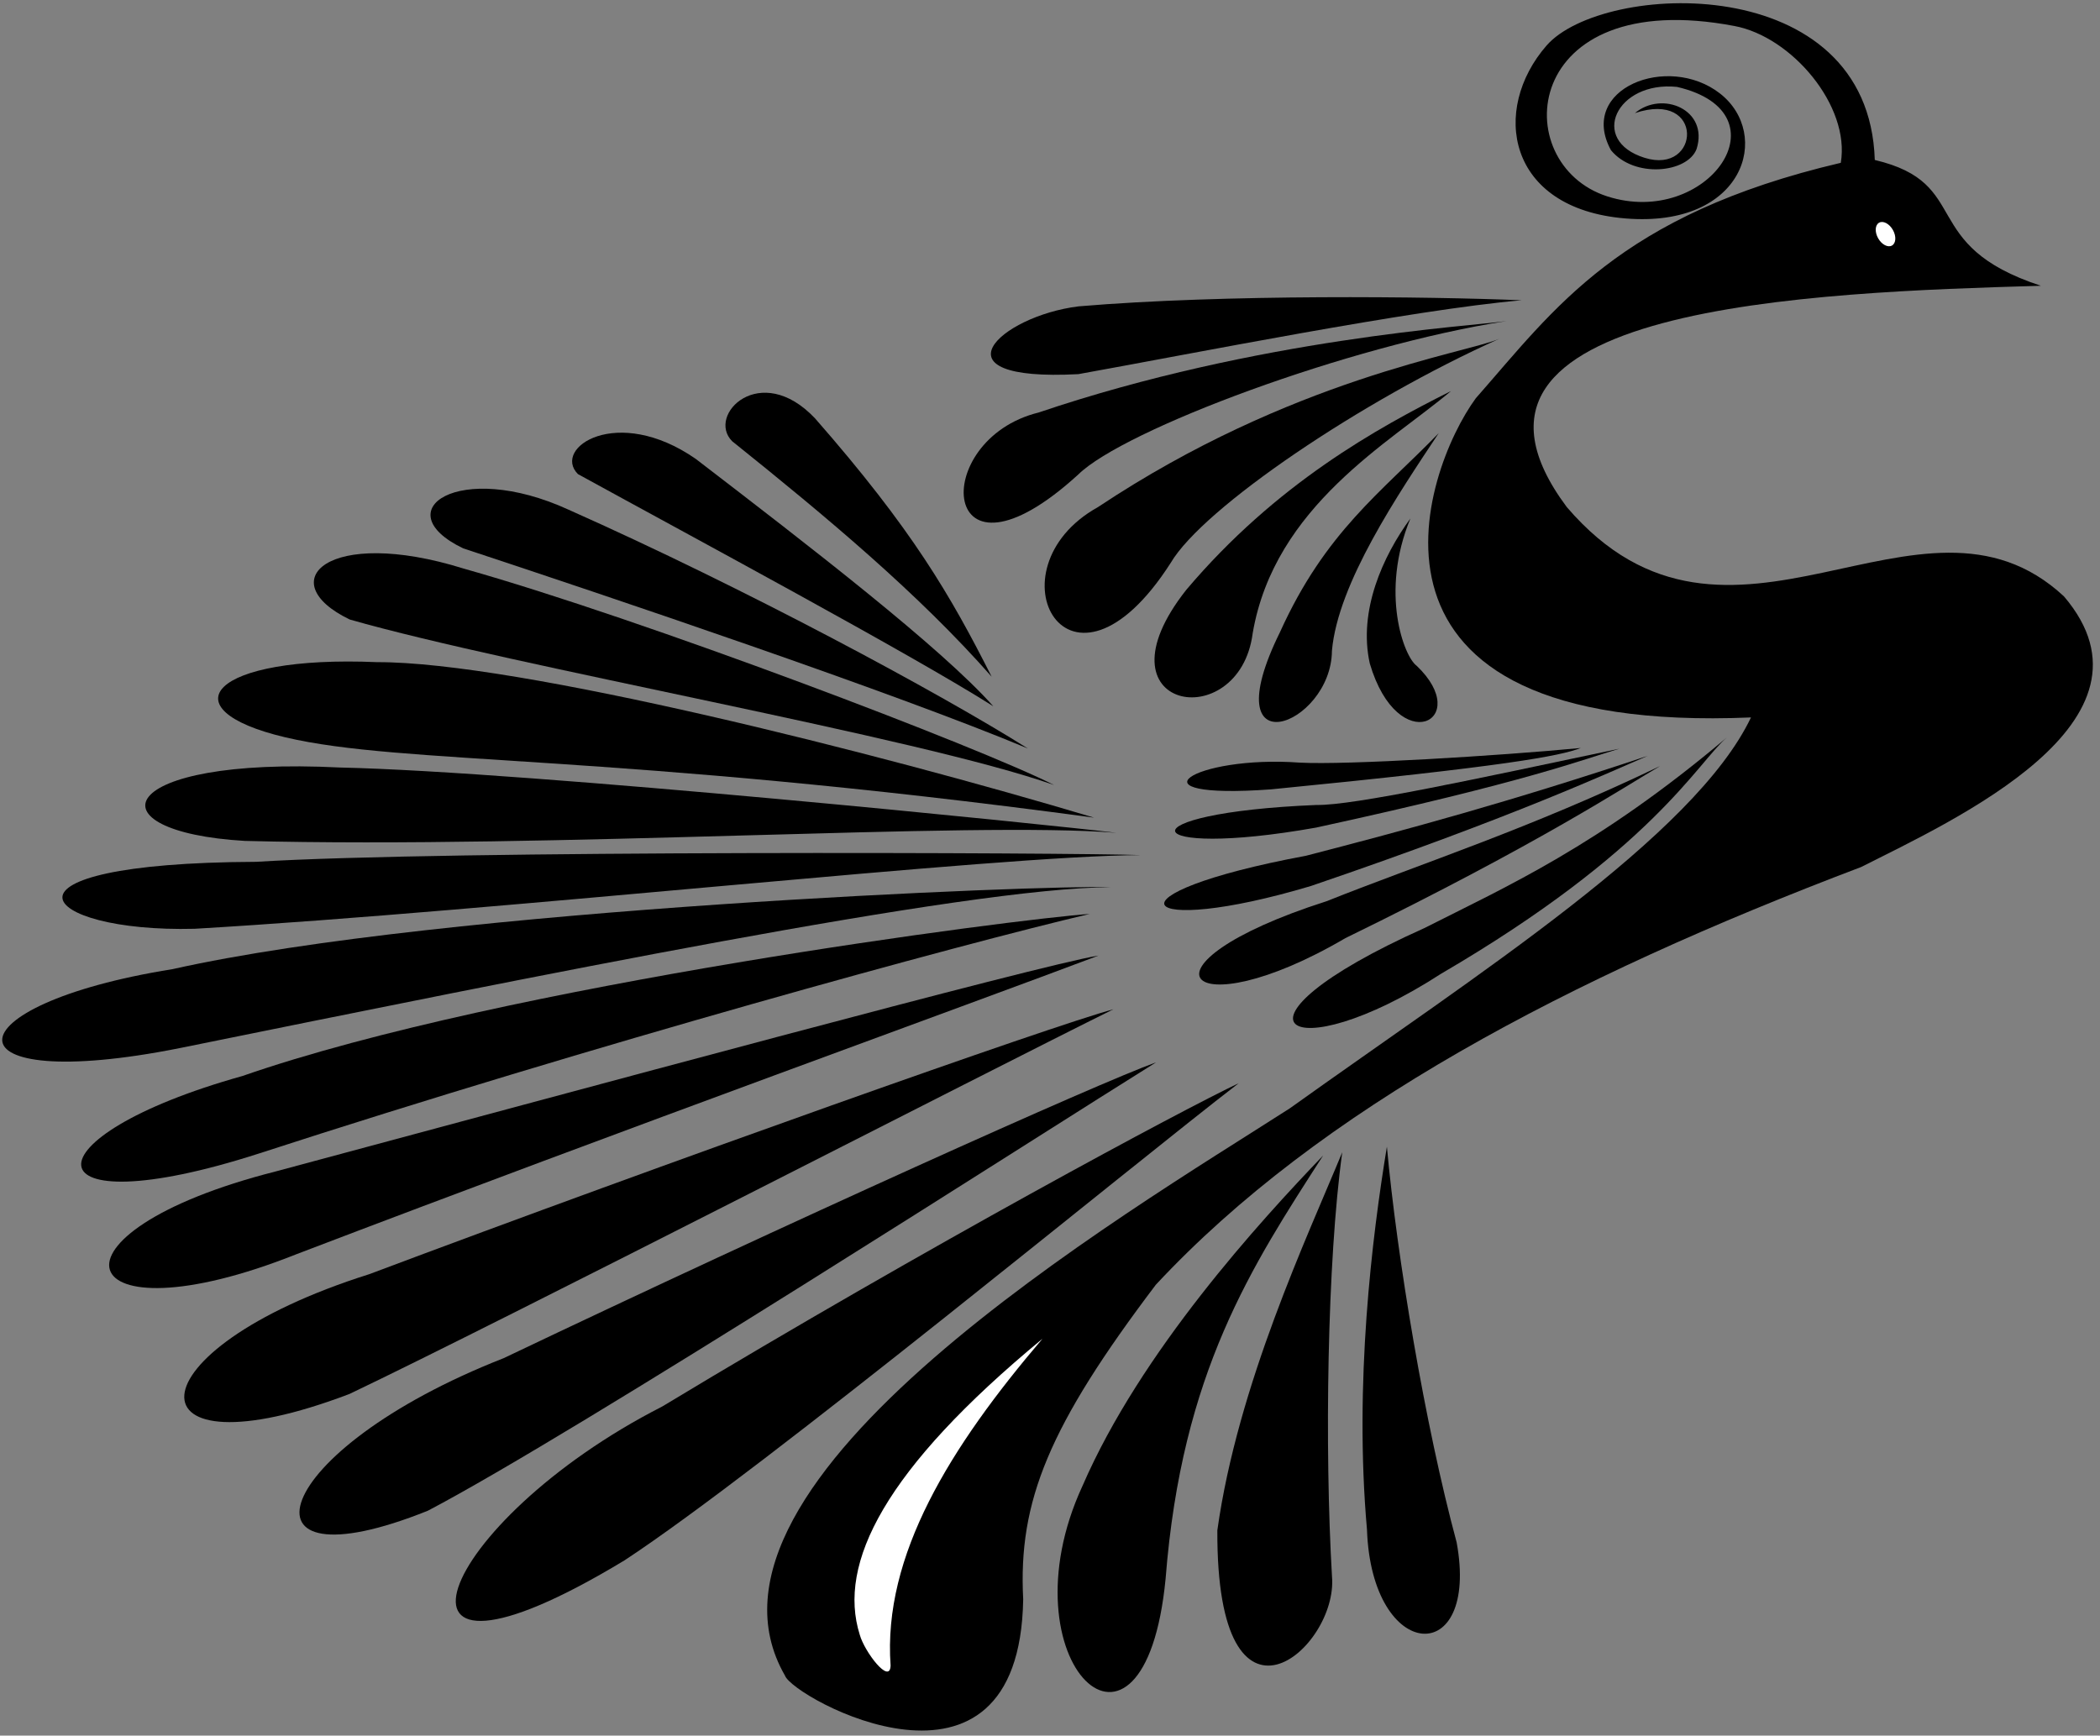 <?xml version="1.0" encoding="UTF-8"?>
<svg width="248px" height="205px" viewBox="0 0 248 205" version="1.1" xmlns="http://www.w3.org/2000/svg" xmlns:xlink="http://www.w3.org/1999/xlink">
    <rect x="0" y="0" width="248" height="205" fill="#808080" stroke="none"/>
    <!-- Generator: Sketch 60.1 (88133) - https://sketch.com -->
    <title>Group</title>
    <desc>Created with Sketch.</desc>
    <g id="Page-1" stroke="none" stroke-width="1" fill="none" fill-rule="evenodd">
        <g id="Group" transform="translate(0.261, 0.38)" fill-rule="nonzero">
            <path d="M221.142,18.514 C220.439,-4.021 188.977,-2.555 182.385,4.994 C175.793,12.544 177.645,24.274 191.703,25.422 C205.76,26.569 209.007,15.451 202.858,10.66 C196.709,5.868 186.028,10.09 189.982,17.355 C192.723,20.711 199.028,20.063 200.101,17.211 C201.555,12.571 196.037,10.283 192.815,12.978 L192.815,12.978 C201.083,10.205 200.574,20.325 193.958,18.259 C187.342,16.193 190.633,9.154 197.782,9.883 C210.984,12.948 201.382,26.621 189.542,22.812 C177.702,19.003 179.275,-2.115 204.565,2.69 C211.338,3.956 218.256,12.125 217.129,18.851 C190.926,25 183.347,36.064 174.019,46.666 C167.774,55.191 156.68,86.466 206.522,84.36 C199.835,98.378 174.235,114.655 152.076,130.52 C132.589,143.038 79.145,174.464 92.44,197.531 C93.337,200.137 120.135,214.969 120.574,188.517 C119.962,176.908 123.649,168.002 136.234,151.37 C155.608,130.573 184.92,115.15 219.542,102.023 C230.444,96.506 256.097,84.865 243.487,70.065 C226.508,54.264 203.972,81.936 184.762,59.504 C167.006,35.67 213.977,34.16 240.756,33.373 C226.091,28.559 232.83,21.283 221.142,18.514 L221.142,18.514 Z" id="path4608-3" fill="#000000"></path>
            <path d="M116.846,79.546 C108.22,69.746 97.369,60.688 86.202,51.734 C83.134,48.643 89.528,42.203 95.987,49.03 C107.448,62.111 111.981,69.919 116.846,79.546 Z" id="path4639-2" fill="#000000"></path>
            <path d="M117.046,83.043 C107.261,76.848 81.474,63.025 67.989,55.617 C64.921,52.526 72.603,47.373 81.895,53.815 C95.416,64.191 110.893,76.12 117.046,83.043 Z" id="path4639-3-2" fill="#000000"></path>
            <path d="M121.127,88.029 C105.245,81.387 71.626,70.067 54.432,64.385 C45.168,59.935 53.909,53.864 66.908,59.832 C87.701,69.085 110.735,81.485 121.127,88.029 Z" id="path4639-3-6-8" fill="#000000"></path>
            <path d="M124.218,92.341 C108.245,86.701 60.427,78.348 41.044,72.794 C31.779,68.344 38.335,61.726 54.521,66.785 C75.822,72.798 115.594,87.952 124.218,92.341 Z" id="path4639-3-6-7-9" fill="#000000"></path>
            <path d="M128.938,96.194 C71.602,88.461 47.426,90.011 33.409,86.702 C19.391,83.394 24.609,76.986 44.284,77.83 C60.75,77.777 103.274,88.504 128.938,96.194 Z" id="path4639-3-6-7-5-7" fill="#000000"></path>
            <path d="M131.576,97.986 C114.692,96.606 65.166,99.886 28.655,98.943 C10.159,97.86 13.169,88.935 39.897,90.275 C62.203,90.759 124.076,97.06 131.576,97.986 L131.576,97.986 Z" id="path4639-3-6-7-3-3" fill="#000000"></path>
            <path d="M134.473,100.619 C117.533,100.663 59.187,107.192 22.726,109.322 C4.205,109.797 -2.816,101.552 29.981,101.414 C52.249,100.021 126.922,100.327 134.473,100.619 L134.473,100.619 Z" id="path4639-3-6-7-3-5-61" fill="#000000"></path>
            <path d="M130.921,104.41 C113.981,104.454 61.944,115.103 20.977,123.413 C-7.201,129.039 -6.497,118.347 20.12,114.089 C52.173,106.902 123.37,104.118 130.921,104.41 L130.921,104.41 Z" id="path4639-3-6-7-3-5-6-29" fill="#000000"></path>
            <path d="M128.424,107.569 C113.056,111.181 70.037,122.954 30.283,135.877 C2.929,144.675 2.41,133.973 28.369,126.711 C59.395,115.919 119.978,108.139 128.424,107.569 L128.424,107.569 Z" id="path4639-3-6-7-3-5-6-2-3" fill="#000000"></path>
            <path d="M129.468,112.487 C114.578,118.122 73.686,132.891 34.754,147.757 C8.058,158.387 3.469,145.298 32.353,137.969 C68.256,128.322 122.43,113.627 129.468,112.487 Z" id="path4639-3-6-7-3-5-6-2-9-19" fill="#000000"></path>
            <path d="M131.227,118.832 C116.952,125.881 58.626,155.87 41.016,164.264 C14.574,174.337 14.662,159.179 43.345,150.119 C78.145,137.041 124.333,120.648 131.227,118.832 L131.227,118.832 Z" id="path4639-3-6-7-3-5-6-2-9-1-4" fill="#000000"></path>
            <path d="M136.268,125.097 C122.757,133.505 67.611,168.974 50.262,178.06 C26.707,187.52 31.296,170.993 59.23,160.034 C92.787,144.035 129.554,127.494 136.268,125.097 L136.268,125.097 Z" id="path4639-3-6-7-3-5-6-2-9-1-2-78" fill="#000000"></path>
            <path d="M146.029,127.56 C133.407,137.251 89.854,173.186 73.479,183.927 C41.95,202.989 51.207,179.396 77.934,165.754 C109.763,146.545 139.583,130.604 146.029,127.56 L146.029,127.56 Z" id="path4639-3-6-7-3-5-6-2-9-1-2-7-4" fill="#000000"></path>
            <path d="M155.995,136.1 C147.614,149.131 139.305,161.646 137.392,186.079 C134.89,211.926 117.922,195.991 127.585,175.107 C134.477,159.224 148.531,143.887 155.995,136.1 Z" id="path4639-0-5" fill="#000000"></path>
            <path d="M158.252,135.72 C156.471,148.654 156.157,170.708 157.041,185.831 C157.79,194.354 143.377,206.844 143.501,180.372 C145.914,163.15 154.144,145.694 158.252,135.72 Z" id="path4639-0-9-0" fill="#000000"></path>
            <path d="M163.525,135.064 C164.706,148.067 168.029,167.975 171.761,181.793 C174.508,196.751 161.721,196.083 161.173,180.295 C159.64,162.972 161.772,145.708 163.525,135.064 Z" id="path4639-0-9-3-3" fill="#000000"></path>
            <path d="M179.444,35.085 C166.436,36.214 140.407,41.421 127.091,43.811 C109.455,44.748 117.785,36.953 127.113,35.805 C144.442,34.341 168.483,34.64 179.444,35.085 L179.444,35.085 Z" id="path4639-6-6" fill="#000000"></path>
            <path d="M177.661,37.54 C159.03,40.422 132.441,50.377 127.072,55.67 C110.621,70.691 109.312,51.567 122.394,48.344 C148.418,39.539 173.337,38.175 177.661,37.54 L177.661,37.54 Z" id="path4639-6-0-1" fill="#000000"></path>
            <path d="M176.798,39.636 C160.572,46.908 141.818,59.598 137.998,66.097 C125.982,84.856 116.24,66.847 129.398,59.519 C152.267,44.296 172.784,41.365 176.798,39.636 Z" id="path4639-6-0-6-0" fill="#000000"></path>
            <path d="M171.09,45.812 C163.971,51.84 150.255,59.346 147.676,74.414 C146.105,86.566 128.564,83.549 139.839,69.28 C150.452,56.739 162.375,50.18 171.09,45.812 L171.09,45.812 Z" id="path4639-6-2-63" fill="#000000"></path>
            <path d="M169.646,50.78 C164.861,57.992 157.732,68.505 157.034,76.495 C156.968,85.389 142.83,90.654 150.901,74.281 C156.277,62.4 162.862,57.779 169.646,50.78 L169.646,50.78 Z" id="path4639-6-2-6-2" fill="#000000"></path>
            <path d="M166.301,60.861 C162.671,69.625 165.555,77.207 167.039,78.257 C173.808,84.709 164.858,89.357 161.505,77.989 C160.123,71.754 163.054,65.301 166.301,60.861 L166.301,60.861 Z" id="path4639-6-2-1-0" fill="#000000"></path>
            <path d="M203.671,86.725 C188.493,99.545 177.64,104.336 167.916,109.257 C142.663,120.575 151.941,126.279 169.925,114.632 C194.925,100.03 200.175,89.724 203.671,86.725 L203.671,86.725 Z" id="path4639-6-0-8-6" fill="#000000"></path>
            <path d="M195.795,90.097 C180.404,97.492 167.829,101.514 156.406,106.063 C132.604,113.686 139.851,121.436 158.626,110.425 C181.746,99.14 191.812,92.409 195.795,90.097 Z" id="path4639-6-0-8-7-1" fill="#000000"></path>
            <path d="M194.349,88.888 C178.152,94.297 165.881,97.614 153.978,100.695 C129.409,105.277 133.825,110.462 154.54,104.272 C178.892,95.972 190.107,90.683 194.349,88.888 Z" id="path4639-6-0-8-7-9-5" fill="#000000"></path>
            <path d="M190.982,88.052 C174.274,91.577 159.551,94.779 155.224,94.698 C132.031,95.646 133.88,101.155 155.166,97.37 C180.305,91.902 186.563,89.352 190.982,88.052 L190.982,88.052 Z" id="path4639-6-0-8-7-9-2-5" fill="#000000"></path>
            <path d="M186.418,87.969 C176.695,88.893 158.735,89.995 153.249,89.698 C140.675,88.777 132.539,94.115 149.849,92.854 C177.479,90.144 183.989,88.919 186.418,87.969 L186.418,87.969 Z" id="path4639-6-0-8-7-9-2-0-4" fill="#000000"></path>
            <path d="M122.85,157.744 C104.157,173.187 98.626,184.294 101.272,192.706 C101.827,194.713 104.834,198.663 104.914,196.347 C103.979,183.338 111.961,170.511 122.85,157.744 Z" id="path4637-9" fill="#FFFFFF"></path>
            <ellipse id="path4635-5" fill="#FFFFFF" transform="translate(222.41, 27.273) rotate(-29.483) translate(-222.41, -27.273) " cx="222.41" cy="27.273" rx="1" ry="1.548"></ellipse>
        </g>
    </g>
</svg>